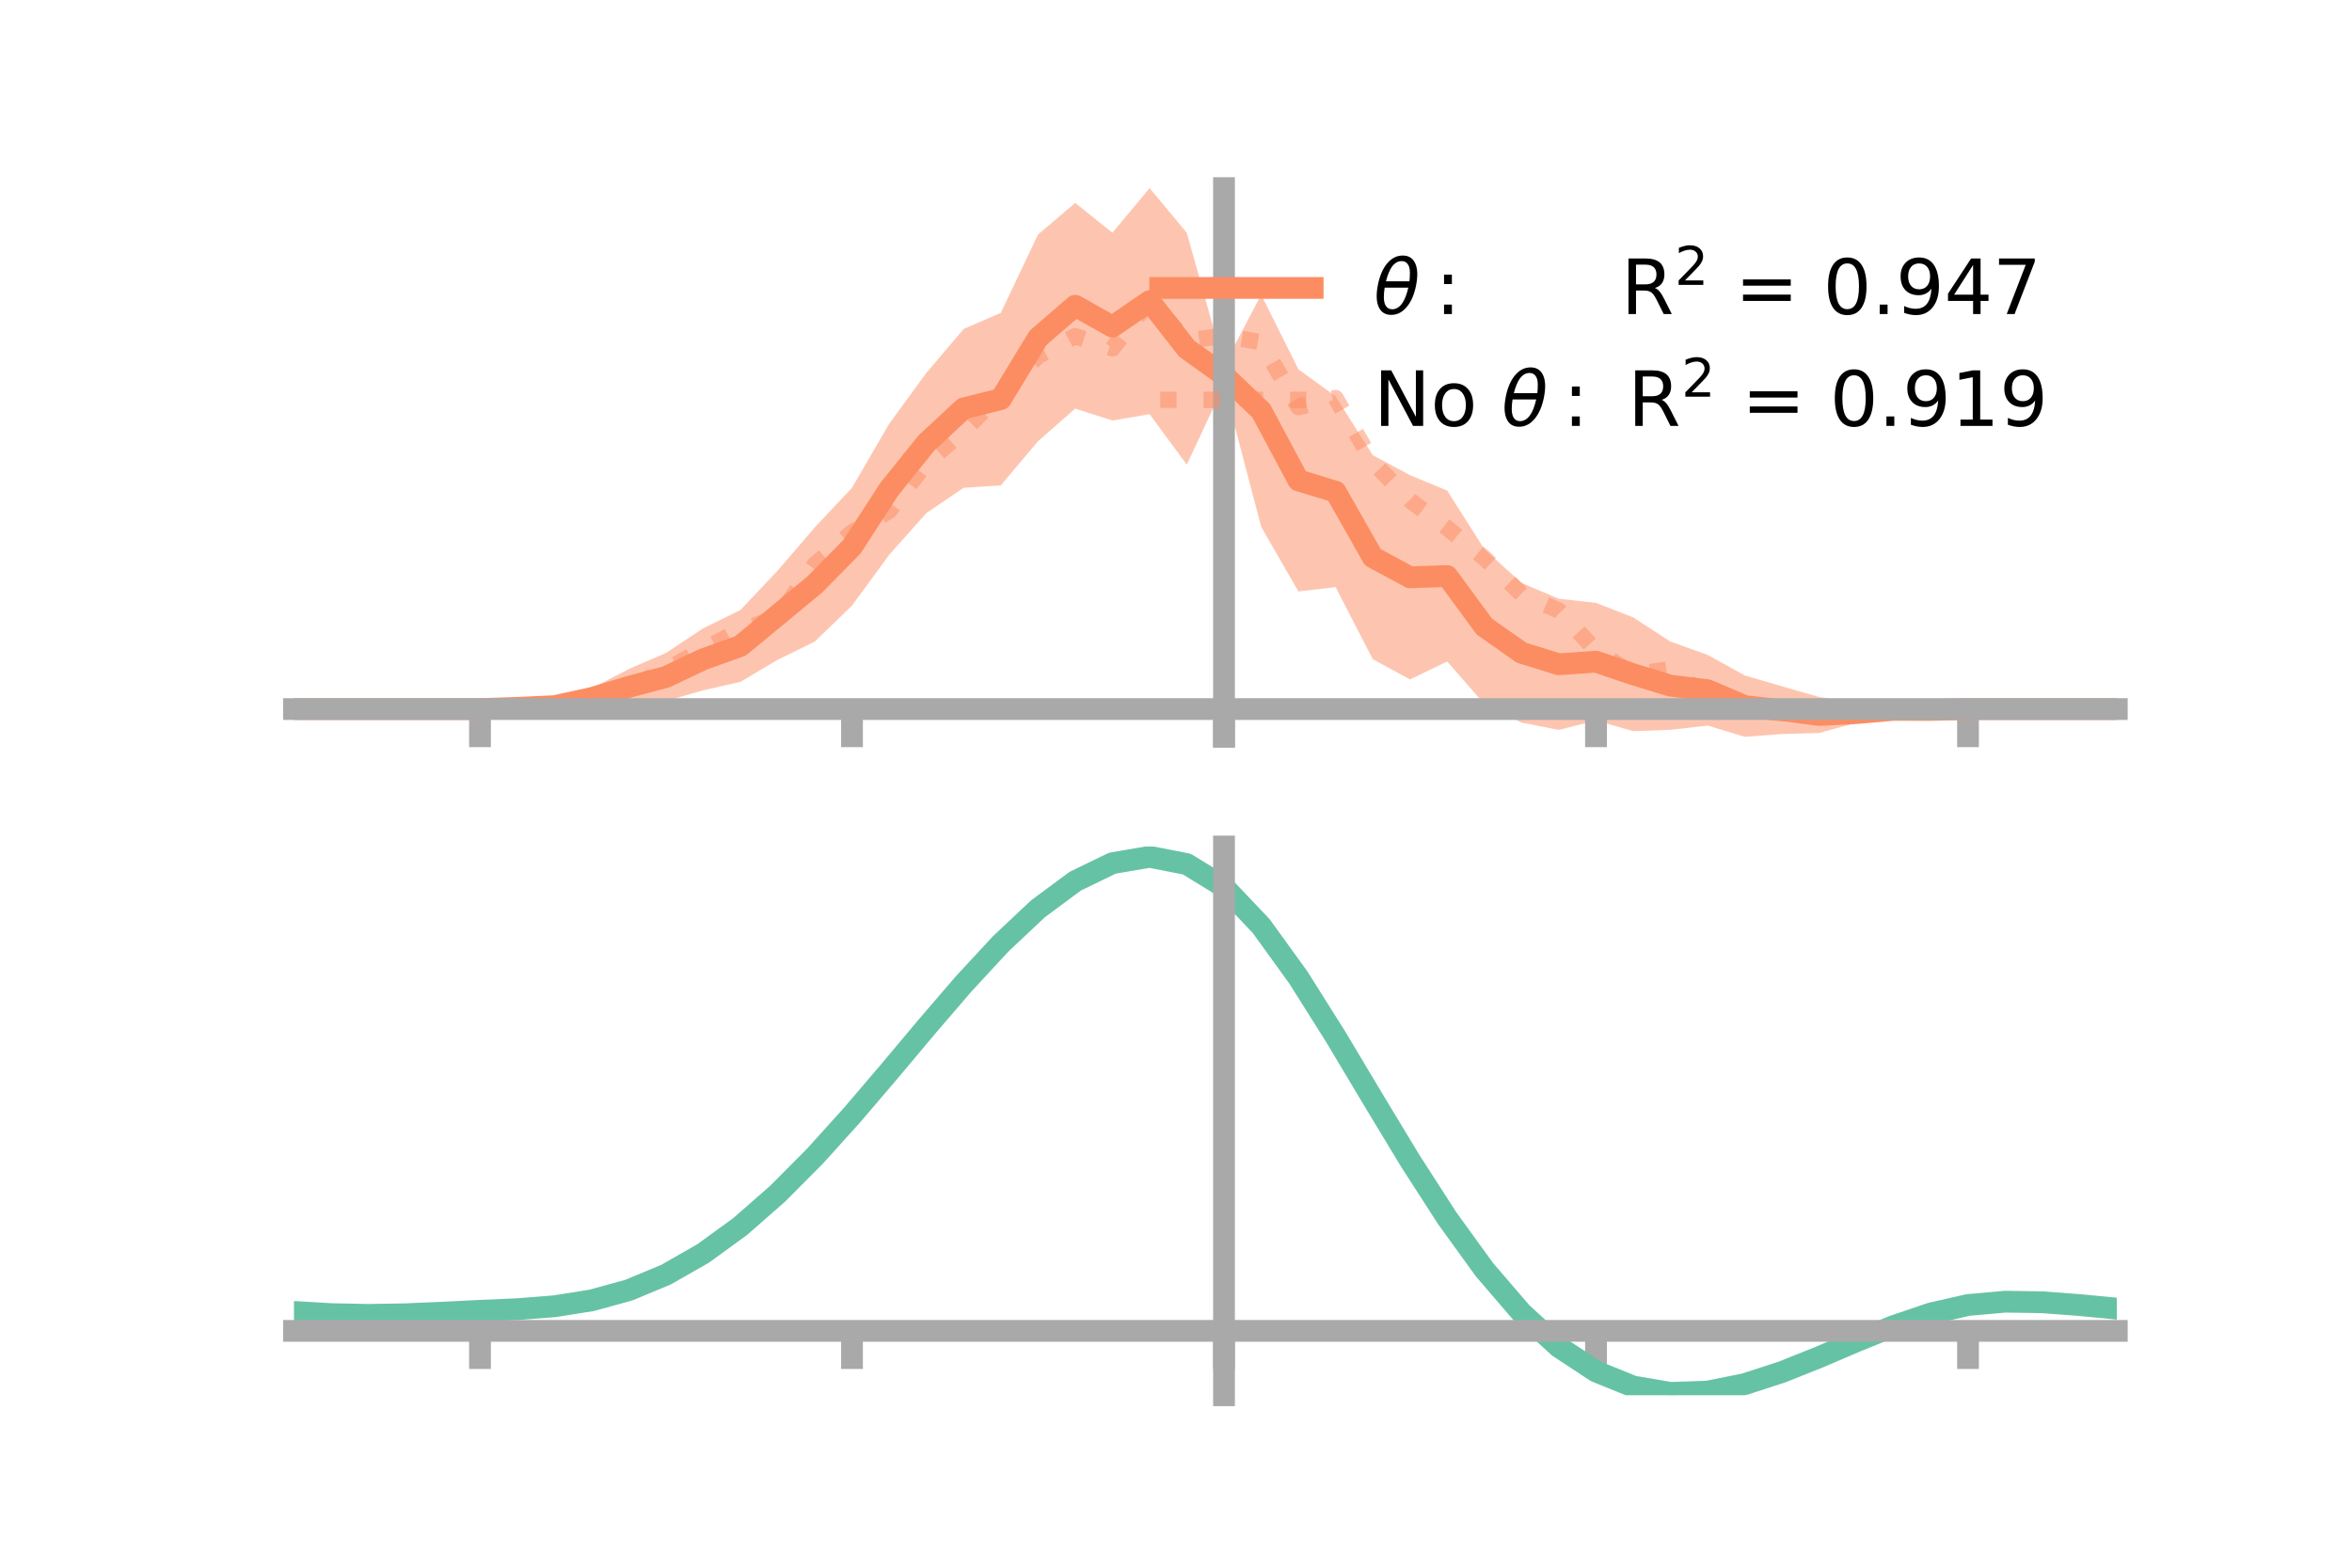 <?xml version="1.0" encoding="utf-8" standalone="no"?>
<!DOCTYPE svg PUBLIC "-//W3C//DTD SVG 1.1//EN"
  "http://www.w3.org/Graphics/SVG/1.1/DTD/svg11.dtd">
<!-- Created with matplotlib (https://matplotlib.org/) -->
<svg height="144pt" version="1.1" viewBox="0 0 216 144" width="216pt" xmlns="http://www.w3.org/2000/svg" xmlns:xlink="http://www.w3.org/1999/xlink">
 <defs>
  <style type="text/css">*{stroke-linecap:butt;stroke-linejoin:round;}</style>
 </defs>
 <g id="figure_1">
  <g id="patch_1">
   <path d="M 0 144 
L 216 144 
L 216 0 
L 0 0 
z
" style="fill:none;"/>
  </g>
  <g id="axes_1">
   <g id="patch_2">
    <path d="M 27 67.68 
L 194.4 67.68 
L 194.4 17.28 
L 27 17.28 
z
" style="fill:none;"/>
   </g>
   <g id="PolyCollection_1">
    <path clip-path="url(#p229624b90f)" d="M 27 65.13 
L 27 65.13 
L 30.416 65.13 
L 33.833 65.13 
L 37.249 65.13 
L 40.665 65.13 
L 44.082 65.129 
L 47.498 64.82 
L 50.914 64.195 
L 54.331 63.23 
L 57.747 61.454 
L 61.163 59.976 
L 64.58 57.712 
L 67.996 56.036 
L 71.412 52.418 
L 74.829 48.438 
L 78.245 44.804 
L 81.661 38.922 
L 85.078 34.251 
L 88.494 30.22 
L 91.91 28.736 
L 95.327 21.543 
L 98.743 18.638 
L 102.159 21.378 
L 105.576 17.28 
L 108.992 21.387 
L 112.408 33.582 
L 115.824 27.068 
L 119.241 33.924 
L 122.657 36.404 
L 126.073 41.813 
L 129.49 43.644 
L 132.906 45.064 
L 136.322 50.45 
L 139.739 53.547 
L 143.155 54.999 
L 146.571 55.377 
L 149.988 56.712 
L 153.404 58.931 
L 156.82 60.157 
L 160.237 62.044 
L 163.653 63.042 
L 167.069 64.023 
L 170.486 64.607 
L 173.902 64.536 
L 177.318 65.014 
L 180.735 65.129 
L 184.151 65.13 
L 187.567 65.13 
L 190.984 65.13 
L 194.4 65.13 
L 194.4 65.13 
L 194.4 65.13 
L 190.984 65.13 
L 187.567 65.13 
L 184.151 65.13 
L 180.735 65.131 
L 177.318 65.409 
L 173.902 65.874 
L 170.486 66.392 
L 167.069 67.327 
L 163.653 67.425 
L 160.237 67.68 
L 156.82 66.646 
L 153.404 67.037 
L 149.988 67.16 
L 146.571 66.181 
L 143.155 67.043 
L 139.739 66.376 
L 136.322 64.67 
L 132.906 60.761 
L 129.49 62.412 
L 126.073 60.552 
L 122.657 53.927 
L 119.241 54.328 
L 115.824 48.401 
L 112.408 35.368 
L 108.992 42.684 
L 105.576 38.044 
L 102.159 38.628 
L 98.743 37.533 
L 95.327 40.532 
L 91.91 44.585 
L 88.494 44.807 
L 85.078 47.129 
L 81.661 50.96 
L 78.245 55.628 
L 74.829 58.931 
L 71.412 60.61 
L 67.996 62.633 
L 64.58 63.41 
L 61.163 64.387 
L 57.747 64.736 
L 54.331 65.012 
L 50.914 65.535 
L 47.498 65.223 
L 44.082 65.13 
L 40.665 65.13 
L 37.249 65.13 
L 33.833 65.13 
L 30.416 65.13 
L 27 65.13 
z
" style="fill:#fc8d62;fill-opacity:0.5;"/>
   </g>
   <g id="matplotlib.axis_1">
    <g id="xtick_1">
     <g id="line2d_1">
      <defs>
       <path d="M 0 0 
L 0 3.5 
" id="m3d8f0a5539" style="stroke:#a9a9a9;stroke-width:2;"/>
      </defs>
      <g>
       <use style="fill:#a9a9a9;stroke:#a9a9a9;stroke-width:2;" x="44.082" xlink:href="#m3d8f0a5539" y="65.13"/>
      </g>
     </g>
    </g>
    <g id="xtick_2">
     <g id="line2d_2">
      <g>
       <use style="fill:#a9a9a9;stroke:#a9a9a9;stroke-width:2;" x="78.245" xlink:href="#m3d8f0a5539" y="65.13"/>
      </g>
     </g>
    </g>
    <g id="xtick_3">
     <g id="line2d_3">
      <g>
       <use style="fill:#a9a9a9;stroke:#a9a9a9;stroke-width:2;" x="112.408" xlink:href="#m3d8f0a5539" y="65.13"/>
      </g>
     </g>
    </g>
    <g id="xtick_4">
     <g id="line2d_4">
      <g>
       <use style="fill:#a9a9a9;stroke:#a9a9a9;stroke-width:2;" x="146.571" xlink:href="#m3d8f0a5539" y="65.13"/>
      </g>
     </g>
    </g>
    <g id="xtick_5">
     <g id="line2d_5">
      <g>
       <use style="fill:#a9a9a9;stroke:#a9a9a9;stroke-width:2;" x="180.735" xlink:href="#m3d8f0a5539" y="65.13"/>
      </g>
     </g>
    </g>
   </g>
   <g id="matplotlib.axis_2"/>
   <g id="line2d_6">
    <path clip-path="url(#p229624b90f)" d="M 27 65.13 
L 30.416 65.13 
L 33.833 65.13 
L 37.249 65.13 
L 40.665 65.13 
L 44.082 65.13 
L 47.498 65.021 
L 50.914 64.865 
L 54.331 64.121 
L 57.747 63.095 
L 61.163 62.181 
L 64.58 60.561 
L 67.996 59.335 
L 71.412 56.514 
L 74.829 53.685 
L 78.245 50.216 
L 81.661 44.941 
L 85.078 40.69 
L 88.494 37.514 
L 91.91 36.661 
L 95.327 31.038 
L 98.743 28.085 
L 102.159 30.003 
L 105.576 27.662 
L 108.992 32.036 
L 112.408 34.475 
L 115.824 37.734 
L 119.241 44.126 
L 122.657 45.166 
L 126.073 51.183 
L 129.49 53.028 
L 132.906 52.912 
L 136.322 57.56 
L 139.739 59.961 
L 143.155 61.021 
L 146.571 60.779 
L 149.988 61.936 
L 153.404 62.984 
L 156.82 63.401 
L 160.237 64.862 
L 163.653 65.233 
L 167.069 65.675 
L 170.486 65.499 
L 173.902 65.205 
L 177.318 65.211 
L 180.735 65.13 
L 184.151 65.13 
L 187.567 65.13 
L 190.984 65.13 
L 194.4 65.13 
" style="fill:none;stroke:#fc8d62;stroke-linecap:square;stroke-width:2;"/>
   </g>
   <g id="line2d_7">
    <path clip-path="url(#p229624b90f)" d="M 27 65.13 
L 30.416 65.13 
L 33.833 65.13 
L 37.249 65.13 
L 40.665 65.13 
L 44.082 65.13 
L 47.498 65.021 
L 50.914 64.703 
L 54.331 64.054 
L 57.747 63.177 
L 61.163 61.51 
L 64.58 59.652 
L 67.996 57.884 
L 71.412 56.731 
L 74.829 51.854 
L 78.245 48.901 
L 81.661 46.928 
L 85.078 42.524 
L 88.494 39.605 
L 91.91 36.143 
L 95.327 32.71 
L 98.743 30.877 
L 102.159 32.002 
L 105.576 27.662 
L 108.992 31.285 
L 112.408 30.845 
L 115.824 31.438 
L 119.241 37.4 
L 122.657 36.564 
L 126.073 42.436 
L 129.49 45.97 
L 132.906 48.503 
L 136.322 51.261 
L 139.739 54.581 
L 143.155 56.086 
L 146.571 59.764 
L 149.988 61.935 
L 153.404 61.477 
L 156.82 64.015 
L 160.237 65.18 
L 163.653 65.51 
L 167.069 65.382 
L 170.486 65.485 
L 173.902 65.341 
L 177.318 65.212 
L 180.735 65.13 
L 184.151 65.13 
L 187.567 65.13 
L 190.984 65.13 
L 194.4 65.13 
" style="fill:none;stroke:#fc8d62;stroke-dasharray:1.5,2.475;stroke-dashoffset:0;stroke-opacity:0.5;stroke-width:1.5;"/>
   </g>
   <g id="patch_3">
    <path d="M 112.408 67.68 
L 112.408 17.28 
" style="fill:none;stroke:#a9a9a9;stroke-linecap:square;stroke-linejoin:miter;stroke-width:2;"/>
   </g>
   <g id="patch_4">
    <path d="M 194.4 67.68 
L 194.4 17.28 
" style="fill:none;"/>
   </g>
   <g id="patch_5">
    <path d="M 27 65.13 
L 194.4 65.13 
" style="fill:none;stroke:#a9a9a9;stroke-linecap:square;stroke-linejoin:miter;stroke-width:2;"/>
   </g>
   <g id="patch_6">
    <path d="M 27 17.28 
L 194.4 17.28 
" style="fill:none;"/>
   </g>
   <g id="legend_1">
    <g id="line2d_8">
     <path d="M 106.55 26.449 
L 120.55 26.449 
" style="fill:none;stroke:#fc8d62;stroke-linecap:square;stroke-width:2;"/>
    </g>
    <g id="line2d_9"/>
    <g id="text_1">
     <!-- $\theta:$      R$^{2}$ = 0.947 -->
     <g transform="translate(126.15 28.899)scale(0.07 -0.07)">
      <defs>
       <path d="M 45.516 34.672 
L 14.453 34.672 
Q 12.359 20.062 14.5 13.875 
Q 17.188 6.25 24.469 6.25 
Q 31.781 6.25 37.359 13.922 
Q 42.234 20.656 45.516 34.672 
z
M 47.016 42.969 
Q 48.344 56.844 46.625 61.719 
Q 43.953 69.438 36.766 69.438 
Q 29.297 69.438 23.828 61.812 
Q 19.531 55.672 16.156 42.969 
z
M 38.188 76.766 
Q 49.906 76.766 54.594 66.406 
Q 59.281 56.109 55.719 37.844 
Q 52.203 19.625 43.453 9.281 
Q 34.766 -1.125 23.047 -1.125 
Q 11.281 -1.125 6.641 9.281 
Q 2 19.625 5.516 37.844 
Q 9.078 56.109 17.719 66.406 
Q 26.422 76.766 38.188 76.766 
z
" id="DejaVuSans-Oblique-952"/>
       <path d="M 11.719 12.406 
L 22.016 12.406 
L 22.016 0 
L 11.719 0 
z
M 11.719 51.703 
L 22.016 51.703 
L 22.016 39.312 
L 11.719 39.312 
z
" id="DejaVuSans-58"/>
       <path id="DejaVuSans-32"/>
       <path d="M 44.391 34.188 
Q 47.562 33.109 50.562 29.594 
Q 53.562 26.078 56.594 19.922 
L 66.609 0 
L 56 0 
L 46.688 18.703 
Q 43.062 26.031 39.672 28.422 
Q 36.281 30.812 30.422 30.812 
L 19.672 30.812 
L 19.672 0 
L 9.812 0 
L 9.812 72.906 
L 32.078 72.906 
Q 44.578 72.906 50.734 67.672 
Q 56.891 62.453 56.891 51.906 
Q 56.891 45.016 53.688 40.469 
Q 50.484 35.938 44.391 34.188 
z
M 19.672 64.797 
L 19.672 38.922 
L 32.078 38.922 
Q 39.203 38.922 42.844 42.219 
Q 46.484 45.516 46.484 51.906 
Q 46.484 58.297 42.844 61.547 
Q 39.203 64.797 32.078 64.797 
z
" id="DejaVuSans-82"/>
       <path d="M 19.188 8.297 
L 53.609 8.297 
L 53.609 0 
L 7.328 0 
L 7.328 8.297 
Q 12.938 14.109 22.625 23.891 
Q 32.328 33.688 34.812 36.531 
Q 39.547 41.844 41.422 45.531 
Q 43.312 49.219 43.312 52.781 
Q 43.312 58.594 39.234 62.25 
Q 35.156 65.922 28.609 65.922 
Q 23.969 65.922 18.812 64.312 
Q 13.672 62.703 7.812 59.422 
L 7.812 69.391 
Q 13.766 71.781 18.938 73 
Q 24.125 74.219 28.422 74.219 
Q 39.75 74.219 46.484 68.547 
Q 53.219 62.891 53.219 53.422 
Q 53.219 48.922 51.531 44.891 
Q 49.859 40.875 45.406 35.406 
Q 44.188 33.984 37.641 27.219 
Q 31.109 20.453 19.188 8.297 
z
" id="DejaVuSans-50"/>
       <path d="M 10.594 45.406 
L 73.188 45.406 
L 73.188 37.203 
L 10.594 37.203 
z
M 10.594 25.484 
L 73.188 25.484 
L 73.188 17.188 
L 10.594 17.188 
z
" id="DejaVuSans-61"/>
       <path d="M 31.781 66.406 
Q 24.172 66.406 20.328 58.906 
Q 16.5 51.422 16.5 36.375 
Q 16.5 21.391 20.328 13.891 
Q 24.172 6.391 31.781 6.391 
Q 39.453 6.391 43.281 13.891 
Q 47.125 21.391 47.125 36.375 
Q 47.125 51.422 43.281 58.906 
Q 39.453 66.406 31.781 66.406 
z
M 31.781 74.219 
Q 44.047 74.219 50.516 64.516 
Q 56.984 54.828 56.984 36.375 
Q 56.984 17.969 50.516 8.266 
Q 44.047 -1.422 31.781 -1.422 
Q 19.531 -1.422 13.062 8.266 
Q 6.594 17.969 6.594 36.375 
Q 6.594 54.828 13.062 64.516 
Q 19.531 74.219 31.781 74.219 
z
" id="DejaVuSans-48"/>
       <path d="M 10.688 12.406 
L 21 12.406 
L 21 0 
L 10.688 0 
z
" id="DejaVuSans-46"/>
       <path d="M 10.984 1.516 
L 10.984 10.5 
Q 14.703 8.734 18.5 7.812 
Q 22.312 6.891 25.984 6.891 
Q 35.75 6.891 40.891 13.453 
Q 46.047 20.016 46.781 33.406 
Q 43.953 29.203 39.594 26.953 
Q 35.25 24.703 29.984 24.703 
Q 19.047 24.703 12.672 31.312 
Q 6.297 37.938 6.297 49.422 
Q 6.297 60.641 12.938 67.422 
Q 19.578 74.219 30.609 74.219 
Q 43.266 74.219 49.922 64.516 
Q 56.594 54.828 56.594 36.375 
Q 56.594 19.141 48.406 8.859 
Q 40.234 -1.422 26.422 -1.422 
Q 22.703 -1.422 18.891 -0.688 
Q 15.094 0.047 10.984 1.516 
z
M 30.609 32.422 
Q 37.25 32.422 41.125 36.953 
Q 45.016 41.5 45.016 49.422 
Q 45.016 57.281 41.125 61.844 
Q 37.25 66.406 30.609 66.406 
Q 23.969 66.406 20.094 61.844 
Q 16.219 57.281 16.219 49.422 
Q 16.219 41.5 20.094 36.953 
Q 23.969 32.422 30.609 32.422 
z
" id="DejaVuSans-57"/>
       <path d="M 37.797 64.312 
L 12.891 25.391 
L 37.797 25.391 
z
M 35.203 72.906 
L 47.609 72.906 
L 47.609 25.391 
L 58.016 25.391 
L 58.016 17.188 
L 47.609 17.188 
L 47.609 0 
L 37.797 0 
L 37.797 17.188 
L 4.891 17.188 
L 4.891 26.703 
z
" id="DejaVuSans-52"/>
       <path d="M 8.203 72.906 
L 55.078 72.906 
L 55.078 68.703 
L 28.609 0 
L 18.312 0 
L 43.219 64.594 
L 8.203 64.594 
z
" id="DejaVuSans-55"/>
      </defs>
      <use transform="translate(0 0.766)" xlink:href="#DejaVuSans-Oblique-952"/>
      <use transform="translate(80.664 0.766)" xlink:href="#DejaVuSans-58"/>
      <use transform="translate(133.838 0.766)" xlink:href="#DejaVuSans-32"/>
      <use transform="translate(165.625 0.766)" xlink:href="#DejaVuSans-32"/>
      <use transform="translate(197.412 0.766)" xlink:href="#DejaVuSans-32"/>
      <use transform="translate(229.199 0.766)" xlink:href="#DejaVuSans-32"/>
      <use transform="translate(260.986 0.766)" xlink:href="#DejaVuSans-32"/>
      <use transform="translate(292.773 0.766)" xlink:href="#DejaVuSans-32"/>
      <use transform="translate(324.561 0.766)" xlink:href="#DejaVuSans-82"/>
      <use transform="translate(395 39.047)scale(0.7)" xlink:href="#DejaVuSans-50"/>
      <use transform="translate(442.271 0.766)" xlink:href="#DejaVuSans-32"/>
      <use transform="translate(474.058 0.766)" xlink:href="#DejaVuSans-61"/>
      <use transform="translate(557.847 0.766)" xlink:href="#DejaVuSans-32"/>
      <use transform="translate(589.634 0.766)" xlink:href="#DejaVuSans-48"/>
      <use transform="translate(653.257 0.766)" xlink:href="#DejaVuSans-46"/>
      <use transform="translate(685.044 0.766)" xlink:href="#DejaVuSans-57"/>
      <use transform="translate(748.667 0.766)" xlink:href="#DejaVuSans-52"/>
      <use transform="translate(812.29 0.766)" xlink:href="#DejaVuSans-55"/>
     </g>
    </g>
    <g id="line2d_10">
     <path d="M 106.55 36.724 
L 120.55 36.724 
" style="fill:none;stroke:#fc8d62;stroke-dasharray:1.5,2.475;stroke-dashoffset:0;stroke-opacity:0.5;stroke-width:1.5;"/>
    </g>
    <g id="line2d_11"/>
    <g id="text_2">
     <!-- No $\theta:$ R$^{2}$ = 0.919 -->
     <g transform="translate(126.15 39.174)scale(0.07 -0.07)">
      <defs>
       <path d="M 9.812 72.906 
L 23.094 72.906 
L 55.422 11.922 
L 55.422 72.906 
L 64.984 72.906 
L 64.984 0 
L 51.703 0 
L 19.391 60.984 
L 19.391 0 
L 9.812 0 
z
" id="DejaVuSans-78"/>
       <path d="M 30.609 48.391 
Q 23.391 48.391 19.188 42.75 
Q 14.984 37.109 14.984 27.297 
Q 14.984 17.484 19.156 11.844 
Q 23.344 6.203 30.609 6.203 
Q 37.797 6.203 41.984 11.859 
Q 46.188 17.531 46.188 27.297 
Q 46.188 37.016 41.984 42.703 
Q 37.797 48.391 30.609 48.391 
z
M 30.609 56 
Q 42.328 56 49.016 48.375 
Q 55.719 40.766 55.719 27.297 
Q 55.719 13.875 49.016 6.219 
Q 42.328 -1.422 30.609 -1.422 
Q 18.844 -1.422 12.172 6.219 
Q 5.516 13.875 5.516 27.297 
Q 5.516 40.766 12.172 48.375 
Q 18.844 56 30.609 56 
z
" id="DejaVuSans-111"/>
       <path d="M 12.406 8.297 
L 28.516 8.297 
L 28.516 63.922 
L 10.984 60.406 
L 10.984 69.391 
L 28.422 72.906 
L 38.281 72.906 
L 38.281 8.297 
L 54.391 8.297 
L 54.391 0 
L 12.406 0 
z
" id="DejaVuSans-49"/>
      </defs>
      <use transform="translate(0 0.766)" xlink:href="#DejaVuSans-78"/>
      <use transform="translate(74.805 0.766)" xlink:href="#DejaVuSans-111"/>
      <use transform="translate(135.986 0.766)" xlink:href="#DejaVuSans-32"/>
      <use transform="translate(167.773 0.766)" xlink:href="#DejaVuSans-Oblique-952"/>
      <use transform="translate(248.438 0.766)" xlink:href="#DejaVuSans-58"/>
      <use transform="translate(301.611 0.766)" xlink:href="#DejaVuSans-32"/>
      <use transform="translate(333.398 0.766)" xlink:href="#DejaVuSans-82"/>
      <use transform="translate(403.838 39.047)scale(0.7)" xlink:href="#DejaVuSans-50"/>
      <use transform="translate(451.108 0.766)" xlink:href="#DejaVuSans-32"/>
      <use transform="translate(482.896 0.766)" xlink:href="#DejaVuSans-61"/>
      <use transform="translate(566.685 0.766)" xlink:href="#DejaVuSans-32"/>
      <use transform="translate(598.472 0.766)" xlink:href="#DejaVuSans-48"/>
      <use transform="translate(662.095 0.766)" xlink:href="#DejaVuSans-46"/>
      <use transform="translate(693.882 0.766)" xlink:href="#DejaVuSans-57"/>
      <use transform="translate(757.505 0.766)" xlink:href="#DejaVuSans-49"/>
      <use transform="translate(821.128 0.766)" xlink:href="#DejaVuSans-57"/>
     </g>
    </g>
   </g>
  </g>
  <g id="axes_2">
   <g id="patch_7">
    <path d="M 27 128.16 
L 194.4 128.16 
L 194.4 77.76 
L 27 77.76 
z
" style="fill:none;"/>
   </g>
   <g id="PolyCollection_2">
    <path clip-path="url(#pa4c5d2946a)" d="M 27 120.546 
L 27 120.468 
L 30.416 120.678 
L 33.833 120.749 
L 37.249 120.684 
L 40.665 120.527 
L 44.082 120.349 
L 47.498 120.194 
L 50.914 119.922 
L 54.331 119.374 
L 57.747 118.423 
L 61.163 116.978 
L 64.58 114.989 
L 67.996 112.447 
L 71.412 109.384 
L 74.829 105.866 
L 78.245 101.994 
L 81.661 97.898 
L 85.078 93.731 
L 88.494 89.669 
L 91.91 85.9 
L 95.327 82.623 
L 98.743 80.041 
L 102.159 78.355 
L 105.576 77.76 
L 108.992 78.442 
L 112.408 80.57 
L 115.824 84.221 
L 119.241 89.018 
L 122.657 94.522 
L 126.073 100.327 
L 129.49 106.074 
L 132.906 111.464 
L 136.322 116.262 
L 139.739 120.299 
L 143.155 123.474 
L 146.571 125.747 
L 149.988 127.141 
L 153.404 127.728 
L 156.82 127.615 
L 160.237 126.938 
L 163.653 125.847 
L 167.069 124.503 
L 170.486 123.069 
L 173.902 121.703 
L 177.318 120.56 
L 180.735 119.788 
L 184.151 119.486 
L 187.567 119.546 
L 190.984 119.813 
L 194.4 120.155 
L 194.4 120.259 
L 194.4 120.259 
L 190.984 119.941 
L 187.567 119.693 
L 184.151 119.646 
L 180.735 119.955 
L 177.318 120.741 
L 173.902 121.916 
L 170.486 123.329 
L 167.069 124.816 
L 163.653 126.208 
L 160.237 127.335 
L 156.82 128.036 
L 153.404 128.16 
L 149.988 127.582 
L 146.571 126.206 
L 143.155 123.979 
L 139.739 120.89 
L 136.322 116.977 
L 132.906 112.332 
L 129.49 107.114 
L 126.073 101.546 
L 122.657 95.915 
L 119.241 90.57 
L 115.824 85.91 
L 112.408 82.363 
L 108.992 80.302 
L 105.576 79.643 
L 102.159 80.22 
L 98.743 81.846 
L 95.327 84.331 
L 91.91 87.477 
L 88.494 91.089 
L 85.078 94.977 
L 81.661 98.958 
L 78.245 102.868 
L 74.829 106.561 
L 71.412 109.917 
L 67.996 112.842 
L 64.58 115.275 
L 61.163 117.189 
L 57.747 118.59 
L 54.331 119.519 
L 50.914 120.054 
L 47.498 120.316 
L 44.082 120.46 
L 40.665 120.621 
L 37.249 120.758 
L 33.833 120.808 
L 30.416 120.738 
L 27 120.546 
z
" style="fill:#66c2a5;fill-opacity:0.5;"/>
   </g>
   <g id="matplotlib.axis_3">
    <g id="xtick_6">
     <g id="line2d_12">
      <g>
       <use style="fill:#a9a9a9;stroke:#a9a9a9;stroke-width:2;" x="44.082" xlink:href="#m3d8f0a5539" y="122.247"/>
      </g>
     </g>
    </g>
    <g id="xtick_7">
     <g id="line2d_13">
      <g>
       <use style="fill:#a9a9a9;stroke:#a9a9a9;stroke-width:2;" x="78.245" xlink:href="#m3d8f0a5539" y="122.247"/>
      </g>
     </g>
    </g>
    <g id="xtick_8">
     <g id="line2d_14">
      <g>
       <use style="fill:#a9a9a9;stroke:#a9a9a9;stroke-width:2;" x="112.408" xlink:href="#m3d8f0a5539" y="122.247"/>
      </g>
     </g>
    </g>
    <g id="xtick_9">
     <g id="line2d_15">
      <g>
       <use style="fill:#a9a9a9;stroke:#a9a9a9;stroke-width:2;" x="146.571" xlink:href="#m3d8f0a5539" y="122.247"/>
      </g>
     </g>
    </g>
    <g id="xtick_10">
     <g id="line2d_16">
      <g>
       <use style="fill:#a9a9a9;stroke:#a9a9a9;stroke-width:2;" x="180.735" xlink:href="#m3d8f0a5539" y="122.247"/>
      </g>
     </g>
    </g>
   </g>
   <g id="matplotlib.axis_4"/>
   <g id="line2d_17">
    <path clip-path="url(#pa4c5d2946a)" d="M 27 120.507 
L 30.416 120.708 
L 33.833 120.778 
L 37.249 120.721 
L 40.665 120.574 
L 44.082 120.404 
L 47.498 120.255 
L 50.914 119.988 
L 54.331 119.446 
L 57.747 118.506 
L 61.163 117.084 
L 64.58 115.132 
L 67.996 112.645 
L 71.412 109.65 
L 74.829 106.214 
L 78.245 102.431 
L 81.661 98.428 
L 85.078 94.354 
L 88.494 90.379 
L 91.91 86.689 
L 95.327 83.477 
L 98.743 80.944 
L 102.159 79.287 
L 105.576 78.702 
L 108.992 79.372 
L 112.408 81.466 
L 115.824 85.066 
L 119.241 89.794 
L 122.657 95.219 
L 126.073 100.936 
L 129.49 106.594 
L 132.906 111.898 
L 136.322 116.619 
L 139.739 120.595 
L 143.155 123.727 
L 146.571 125.977 
L 149.988 127.361 
L 153.404 127.944 
L 156.82 127.826 
L 160.237 127.137 
L 163.653 126.027 
L 167.069 124.66 
L 170.486 123.199 
L 173.902 121.81 
L 177.318 120.65 
L 180.735 119.871 
L 184.151 119.566 
L 187.567 119.619 
L 190.984 119.877 
L 194.4 120.207 
" style="fill:none;stroke:#66c2a5;stroke-linecap:square;stroke-width:2;"/>
   </g>
   <g id="patch_8">
    <path d="M 112.408 128.16 
L 112.408 77.76 
" style="fill:none;stroke:#a9a9a9;stroke-linecap:square;stroke-linejoin:miter;stroke-width:2;"/>
   </g>
   <g id="patch_9">
    <path d="M 194.4 128.16 
L 194.4 77.76 
" style="fill:none;"/>
   </g>
   <g id="patch_10">
    <path d="M 27 122.247 
L 194.4 122.247 
" style="fill:none;stroke:#a9a9a9;stroke-linecap:square;stroke-linejoin:miter;stroke-width:2;"/>
   </g>
   <g id="patch_11">
    <path d="M 27 77.76 
L 194.4 77.76 
" style="fill:none;"/>
   </g>
  </g>
 </g>
 <defs>
  <clipPath id="p229624b90f">
   <rect height="50.4" width="167.4" x="27" y="17.28"/>
  </clipPath>
  <clipPath id="pa4c5d2946a">
   <rect height="50.4" width="167.4" x="27" y="77.76"/>
  </clipPath>
 </defs>
</svg>
